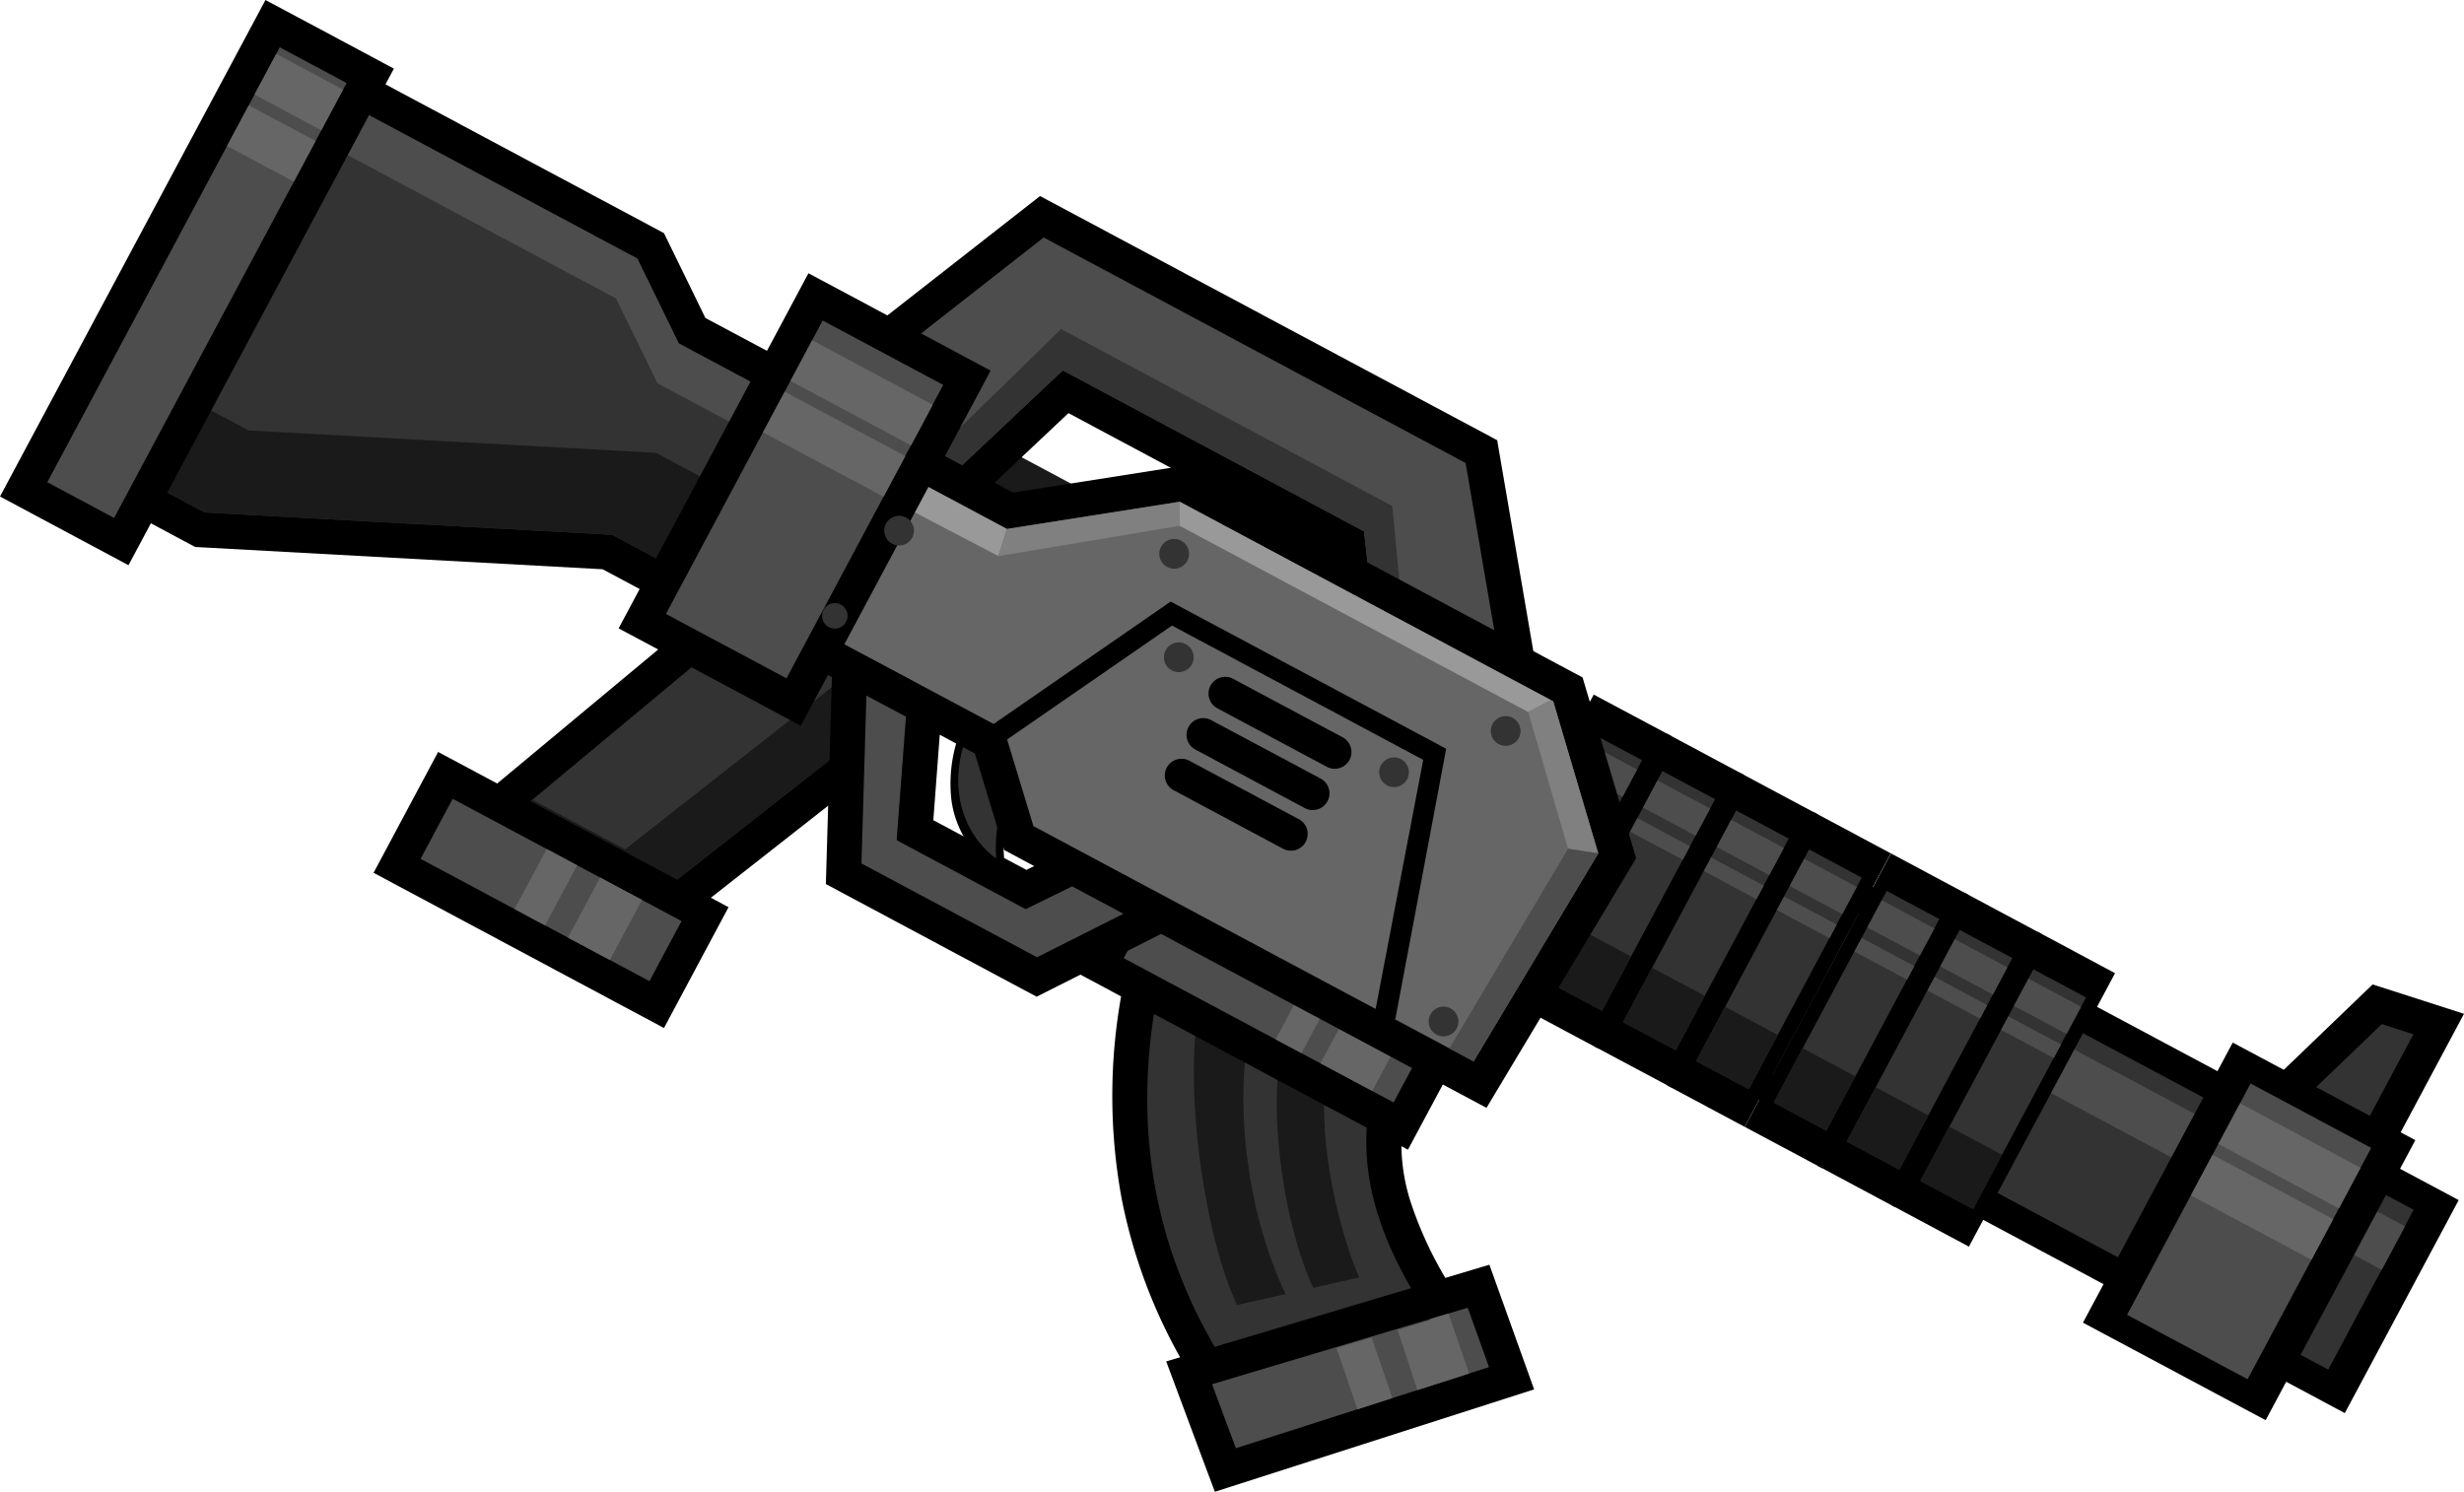 <svg id="Group_1092" data-name="Group 1092" xmlns="http://www.w3.org/2000/svg" xmlns:xlink="http://www.w3.org/1999/xlink" width="342.668" height="207.488" viewBox="0 0 342.668 207.488">
  <defs>
    <clipPath id="clip-path">
      <rect id="Rectangle_1405" data-name="Rectangle 1405" width="342.668" height="207.488" fill="none"/>
    </clipPath>
  </defs>
  <rect id="Rectangle_1369" data-name="Rectangle 1369" width="14.664" height="41.232" transform="translate(120.069 68.466) rotate(-61.888)" fill="#1a1a1a"/>
  <g id="Group_1091" data-name="Group 1091" transform="translate(0 0)">
    <g id="Group_1090" data-name="Group 1090" clip-path="url(#clip-path)">
      <path id="Path_7702" data-name="Path 7702" d="M54.171,48.744a26.932,26.932,0,0,1-.459-13.906l.87-3.637L21.817,13.683l-5.7-3.032-1.353,6.307a79.056,79.056,0,0,0-.7,31.46,74.123,74.123,0,0,0,11.707,28l2.006,2.96,37.042-11.03-3.649-5.485a52.8,52.8,0,0,1-7-14.123M31.929,67.978a63.308,63.308,0,0,1-8.3-21.348,66.608,66.608,0,0,1-.459-21.191L43.54,36.324a37.08,37.08,0,0,0,1.3,15.126A54.089,54.089,0,0,0,49.653,62.7Z" transform="translate(141.875 118.029)" fill-rule="evenodd"/>
      <path id="Path_7703" data-name="Path 7703" d="M44.5,26.988,15.057,11.258c-4.47,20.865-.773,39.349,10.293,55.72l27.292-8.131c-6.717-10.1-10.825-20.539-8.143-31.859" transform="translate(146.339 124.756)" fill="#333" fill-rule="evenodd"/>
      <path id="Path_7704" data-name="Path 7704" d="M13.424,28.007l5.135,13.785,1.631,4.349L64.589,31.9,58.367,14.56Z" transform="translate(148.761 161.347)" fill-rule="evenodd"/>
      <path id="Path_7705" data-name="Path 7705" d="M13.952,25.688l3.31,8.9L52.468,23.307l-2.96-8.252Z" transform="translate(154.608 166.841)" fill="#4d4d4d" fill-rule="evenodd"/>
      <path id="Path_7706" data-name="Path 7706" d="M21.864,15.426l-6.4-3.419c-2.114,10.233.435,25.794,4.3,34.058l6.391-1.438c-3.177-7.333-6.174-21.227-4.289-29.2" transform="translate(162.863 133.056)" fill="#1a1a1a" fill-rule="evenodd"/>
      <path id="Path_7707" data-name="Path 7707" d="M21.582,15.2l-.785-.423-2.646-1.414L14.66,11.5c-2.5,11.212.411,32.717,5.1,42.539l6.754-1.522C21.425,42,19.214,26.7,21.582,15.2" transform="translate(152.283 127.471)" fill="#1a1a1a" fill-rule="evenodd"/>
      <path id="Path_7708" data-name="Path 7708" d="M20.606,15.883l.1.145-4.615,1.377,2.743,8.372,7.2-2.308-2.875-8.348Z" transform="translate(178.279 167.575)" fill="#666" fill-rule="evenodd"/>
      <path id="Path_7709" data-name="Path 7709" d="M15.385,16.849l2.9,8.517,4.869-1.559L20.266,15.4Z" transform="translate(170.493 170.649)" fill="#666" fill-rule="evenodd"/>
      <path id="Path_7710" data-name="Path 7710" d="M21.815,9.736,12.391,27.375l46.1,24.646L67.93,34.382,26.1,12.019ZM54.507,38.865,25.536,23.376l.266-.5L54.773,38.369Z" transform="translate(137.311 107.89)" fill-rule="evenodd"/>
      <rect id="Rectangle_1370" data-name="Rectangle 1370" width="10.286" height="42.565" transform="translate(156.273 133.27) rotate(-61.871)" fill="#4d4d4d"/>
      <path id="Path_7711" data-name="Path 7711" d="M44.561,16.248,4.813,49.339l29.322,15.67L68.652,37.922,76.444,9.929,53.767,6.208Zm19.6,1.522L60.134,32.219,33.1,53.435l-10.97-5.872c12.818-10.668,24.236-18.9,35.242-30.9Z" transform="translate(53.335 68.794)" fill-rule="evenodd"/>
      <path id="Path_7712" data-name="Path 7712" d="M39.973,15,5.529,43.67l20.14,10.765L56.453,30.284,62.361,9.057,47.633,6.64Z" transform="translate(61.271 73.586)" fill="#333" fill-rule="evenodd"/>
      <path id="Path_7713" data-name="Path 7713" d="M57.516,14.767,56.779,17.4l-.326,1.172L25.669,42.723l-12.915-6.9L5.529,41.841,25.681,52.606,56.453,28.467l3.455-12.42L62.36,7.24,59.727,6.8Z" transform="translate(61.27 75.409)" fill="#1a1a1a" fill-rule="evenodd"/>
      <path id="Path_7714" data-name="Path 7714" d="M25.506,14.414l-2.718-.967L22.872,13l-2.827-1.51L15.2,20.564l7.2,3.842,4.845-9.061L25.6,14.451Z" transform="translate(168.441 127.333)" fill="#666" fill-rule="evenodd"/>
      <rect id="Rectangle_1371" data-name="Rectangle 1371" width="10.28" height="4.084" transform="translate(177.397 144.56) rotate(-61.917)" fill="#666"/>
      <path id="Path_7715" data-name="Path 7715" d="M55.428,35.7,37.391,44.545,24.451,37.634l1.691-22.472L10.666,6.9,9.507,46.514l29.31,15.67L66.737,48.1l-9.013-4.808Z" transform="translate(105.347 76.447)" fill-rule="evenodd"/>
      <path id="Path_7716" data-name="Path 7716" d="M47.876,35.262,32.75,42.681,14.809,33.088,16.5,10.628,10.762,7.56,9.916,36.326,34.333,49.374l17.313-8.723L49.1,39.286Z" transform="translate(109.889 83.772)" fill="#4d4d4d" fill-rule="evenodd"/>
      <path id="Path_7717" data-name="Path 7717" d="M14.326,8.086,13.662,9.33a20.186,20.186,0,0,0-2.573,12.263,14.071,14.071,0,0,0,5.461,9.436l2.018,1.51-.169-3.19a18.15,18.15,0,0,1,1.027-7.587,14.067,14.067,0,0,1,4.6-6.017l1.9-1.474L15.2,8.545ZM17.48,21.279a19.88,19.88,0,0,0-1.244,5.666,12.28,12.28,0,0,1-2.972-6.536,16.153,16.153,0,0,1,1.5-8.868l6.778,3.612a17.339,17.339,0,0,0-4.059,6.125" transform="translate(121.216 89.605)" fill-rule="evenodd"/>
      <path id="Path_7718" data-name="Path 7718" d="M16.3,28.258c-.314-5.932,1.256-11.175,6.367-15.15L13.517,8.227C8.938,16.8,11.161,24.428,16.3,28.258" transform="translate(122.231 91.168)" fill="#333" fill-rule="evenodd"/>
      <path id="Path_7719" data-name="Path 7719" d="M31.854,7.956,16.027,37.58l132.462,70.8,15.839-29.624L36.167,10.264ZM151.8,81.544l-7.938,14.836L28.6,34.777l7.925-14.836Z" transform="translate(177.603 88.165)" fill-rule="evenodd"/>
      <rect id="Rectangle_1372" data-name="Rectangle 1372" width="25.206" height="140.444" transform="matrix(0.471, -0.882, 0.882, 0.471, 199.918, 124.346)" fill="#333"/>
      <rect id="Rectangle_1373" data-name="Rectangle 1373" width="6.864" height="140.449" transform="translate(207.362 110.422) rotate(-61.881)" fill="#4d4d4d"/>
      <path id="Path_7720" data-name="Path 7720" d="M37,8,16.662,46.029l10.777,5.763L47.76,13.747,38.711,8.914ZM28.586,41.341l-3.878-2.066L35.835,18.434l3.89,2.078Z" transform="translate(184.64 88.608)" fill-rule="evenodd"/>
      <rect id="Rectangle_1374" data-name="Rectangle 1374" width="33.371" height="8.302" transform="matrix(0.471, -0.882, 0.882, 0.471, 205.322, 131.256)" fill="#333"/>
      <rect id="Rectangle_1375" data-name="Rectangle 1375" width="8.562" height="8.302" transform="matrix(0.471, -0.882, 0.882, 0.471, 205.323, 131.253)" fill="#1a1a1a"/>
      <rect id="Rectangle_1376" data-name="Rectangle 1376" width="4.286" height="8.302" transform="matrix(0.471, -0.882, 0.882, 0.471, 218.339, 106.904)" fill="#4d4d4d"/>
      <path id="Path_7721" data-name="Path 7721" d="M17.924,10.854l7.321,3.914,1.015-1.885L18.939,8.97Z" transform="translate(198.626 99.397)" fill="#4d4d4d" fill-rule="evenodd"/>
      <path id="Path_7722" data-name="Path 7722" d="M37.835,8.445,17.5,46.478,28.279,52.24,48.6,14.2,39.551,9.363ZM29.426,41.79l-3.878-2.066L36.675,18.883l3.89,2.078Z" transform="translate(193.949 93.583)" fill-rule="evenodd"/>
      <rect id="Rectangle_1377" data-name="Rectangle 1377" width="33.371" height="8.302" transform="matrix(0.471, -0.882, 0.882, 0.471, 215.473, 136.681)" fill="#333"/>
      <rect id="Rectangle_1378" data-name="Rectangle 1378" width="8.564" height="8.307" transform="matrix(0.471, -0.882, 0.882, 0.471, 215.474, 136.678)" fill="#1a1a1a"/>
      <rect id="Rectangle_1379" data-name="Rectangle 1379" width="4.286" height="8.302" transform="matrix(0.471, -0.882, 0.882, 0.471, 228.49, 112.328)" fill="#4d4d4d"/>
      <path id="Path_7723" data-name="Path 7723" d="M18.764,11.3l7.321,3.914L27.1,13.333,19.779,9.419Z" transform="translate(207.936 104.372)" fill="#4d4d4d" fill-rule="evenodd"/>
      <path id="Path_7724" data-name="Path 7724" d="M38.672,8.9,18.351,46.919l10.765,5.739L49.437,14.65,40.388,9.817ZM30.263,42.256l-3.89-2.078L37.512,19.337l3.89,2.078Z" transform="translate(203.357 98.614)" fill-rule="evenodd"/>
      <rect id="Rectangle_1380" data-name="Rectangle 1380" width="33.371" height="8.302" transform="matrix(0.471, -0.882, 0.882, 0.471, 225.723, 142.161)" fill="#333"/>
      <rect id="Rectangle_1381" data-name="Rectangle 1381" width="8.564" height="8.307" transform="matrix(0.471, -0.882, 0.882, 0.471, 225.724, 142.158)" fill="#1a1a1a"/>
      <rect id="Rectangle_1382" data-name="Rectangle 1382" width="4.286" height="8.302" transform="matrix(0.471, -0.882, 0.882, 0.471, 238.74, 117.805)" fill="#4d4d4d"/>
      <path id="Path_7725" data-name="Path 7725" d="M19.613,11.757l7.321,3.914,1.015-1.885L20.628,9.872Z" transform="translate(217.338 109.394)" fill="#4d4d4d" fill-rule="evenodd"/>
      <path id="Path_7726" data-name="Path 7726" d="M39.524,9.348,19.191,47.381l10.777,5.763L50.289,15.1,41.24,10.266ZM31.115,42.693l-3.878-2.066L38.364,19.8l3.89,2.066Z" transform="translate(212.665 103.59)" fill-rule="evenodd"/>
      <rect id="Rectangle_1383" data-name="Rectangle 1383" width="33.371" height="8.302" transform="matrix(0.471, -0.882, 0.882, 0.471, 235.874, 147.585)" fill="#333"/>
      <rect id="Rectangle_1384" data-name="Rectangle 1384" width="8.564" height="8.307" transform="matrix(0.471, -0.882, 0.882, 0.471, 235.875, 147.582)" fill="#1a1a1a"/>
      <rect id="Rectangle_1385" data-name="Rectangle 1385" width="4.286" height="8.302" transform="matrix(0.471, -0.882, 0.882, 0.471, 248.891, 123.229)" fill="#4d4d4d"/>
      <rect id="Rectangle_1386" data-name="Rectangle 1386" width="2.151" height="8.302" transform="matrix(0.471, -0.882, 0.882, 0.471, 247.101, 126.579)" fill="#4d4d4d"/>
      <path id="Path_7727" data-name="Path 7727" d="M40.417,9.825,20.084,47.858l10.765,5.751L51.17,15.576l-9.037-4.833ZM32.008,43.17l-3.89-2.078L39.257,20.263l3.878,2.078Z" transform="translate(222.561 108.876)" fill-rule="evenodd"/>
      <rect id="Rectangle_1387" data-name="Rectangle 1387" width="33.371" height="8.302" transform="matrix(0.471, -0.882, 0.882, 0.471, 246.664, 153.349)" fill="#333"/>
      <rect id="Rectangle_1388" data-name="Rectangle 1388" width="8.562" height="8.302" transform="matrix(0.471, -0.882, 0.882, 0.471, 246.665, 153.35)" fill="#1a1a1a"/>
      <rect id="Rectangle_1389" data-name="Rectangle 1389" width="4.286" height="8.302" transform="matrix(0.471, -0.882, 0.882, 0.471, 259.678, 128.996)" fill="#4d4d4d"/>
      <path id="Path_7728" data-name="Path 7728" d="M21.346,12.683,28.667,16.6l1.015-1.885L22.361,10.8Z" transform="translate(236.546 119.66)" fill="#4d4d4d" fill-rule="evenodd"/>
      <path id="Path_7729" data-name="Path 7729" d="M41.246,10.274,20.925,48.307l10.753,5.751L52,16.025l-9.037-4.833ZM32.837,43.619l-3.89-2.078L40.086,20.712l3.878,2.078Z" transform="translate(231.88 113.851)" fill-rule="evenodd"/>
      <rect id="Rectangle_1390" data-name="Rectangle 1390" width="33.371" height="8.302" transform="matrix(0.471, -0.882, 0.882, 0.471, 256.815, 158.774)" fill="#333"/>
      <rect id="Rectangle_1391" data-name="Rectangle 1391" width="8.562" height="8.302" transform="matrix(0.471, -0.882, 0.882, 0.471, 256.816, 158.775)" fill="#1a1a1a"/>
      <rect id="Rectangle_1392" data-name="Rectangle 1392" width="4.286" height="8.302" transform="matrix(0.471, -0.882, 0.882, 0.471, 269.829, 134.42)" fill="#4d4d4d"/>
      <path id="Path_7730" data-name="Path 7730" d="M22.186,13.132l7.321,3.914,1.015-1.885L23.2,11.247Z" transform="translate(245.856 124.636)" fill="#4d4d4d" fill-rule="evenodd"/>
      <path id="Path_7731" data-name="Path 7731" d="M42.094,10.727,21.773,48.76l10.765,5.763L52.859,16.49l-9.037-4.845ZM33.685,44.072l-3.878-2.078L40.946,21.165l3.878,2.078Z" transform="translate(241.278 118.871)" fill-rule="evenodd"/>
      <rect id="Rectangle_1393" data-name="Rectangle 1393" width="33.371" height="8.302" transform="matrix(0.471, -0.882, 0.882, 0.471, 267.065, 164.253)" fill="#333"/>
      <rect id="Rectangle_1394" data-name="Rectangle 1394" width="8.562" height="8.302" transform="matrix(0.471, -0.882, 0.882, 0.471, 267.066, 164.254)" fill="#1a1a1a"/>
      <rect id="Rectangle_1395" data-name="Rectangle 1395" width="4.286" height="8.302" transform="matrix(0.471, -0.882, 0.882, 0.471, 280.079, 139.901)" fill="#4d4d4d"/>
      <path id="Path_7732" data-name="Path 7732" d="M23.035,13.585,30.356,17.5l1.015-1.885L24.049,11.7Z" transform="translate(255.258 129.661)" fill="#4d4d4d" fill-rule="evenodd"/>
      <path id="Path_7733" data-name="Path 7733" d="M47.643,2.257,14.371,28.281,8.753,32.69,34.97,48.106,51.594,32.449,88.141,51.984l2.247,20.381,29.745,15.9-8.916-52.047ZM99.5,66.216,97.262,45.835,50,20.573,33.593,36.025l-7.611-4.482L48.646,13.807l53.775,28.73,4.748,27.787Z" transform="translate(96.996 25.011)" fill-rule="evenodd"/>
      <path id="Path_7734" data-name="Path 7734" d="M40.238,2.734,9.466,26.825,26.381,36.78,42.9,21.219l41.9,22.4L87.042,64l18.714,10L98.918,34.1Z" transform="translate(104.903 30.297)" fill="#4d4d4d" fill-rule="evenodd"/>
      <path id="Path_7735" data-name="Path 7735" d="M30.321,3.788,10.58,23.07l3.455,2.03L30.551,9.539l41.911,22.4L74.7,52.319l4.168,2.223L76.388,28.41Z" transform="translate(117.245 41.976)" fill="#333" fill-rule="evenodd"/>
      <path id="Path_7736" data-name="Path 7736" d="M122.35,40.235,67.186,10.744,43.144,14.525,25.094,4.872,8.82,35.317l29.02,15.5,4.071,13.423L108.988,100.1,129.8,65.376l-6.874-23.2ZM105.4,87.159,50.03,57.572,45.971,44.149,21.965,31.318l7.116-13.29,12.347,6.609L65.47,20.856l48.7,26.024,5.086,17.156Z" transform="translate(97.739 53.989)" fill-rule="evenodd"/>
      <path id="Path_7737" data-name="Path 7737" d="M60.3,9.755,36.258,13.536,21.047,5.418,9.365,27.285l26.507,14.16,4.071,13.423,61.229,32.717L118.5,58.661l-6.27-21.155Z" transform="translate(103.773 60.036)" fill="#666" fill-rule="evenodd"/>
      <path id="Path_7738" data-name="Path 7738" d="M10.174,8.993,26.1,17.317l1.184-3.769-15.2-8.131Z" transform="translate(112.744 60.027)" fill="#999" fill-rule="evenodd"/>
      <path id="Path_7739" data-name="Path 7739" d="M80.947,25.867,33.648.592,1.028,61.64l14.715,7.877,56.674,3.1,9.436,5.038,4.277,2.3,17.712-33.14L86.71,37.67Zm1.2,40.932L76.03,63.525l-.954-.507L18.4,59.912l-4.229-2.259L37.647,13.737l35.906,19.2,5.763,11.8,11.369,6.077Z" transform="translate(11.392 6.56)" fill-rule="evenodd"/>
      <path id="Path_7740" data-name="Path 7740" d="M71.222,23.367,29.613,1.137,1.572,53.619l9.472,5.062,56.674,3.1,10.39,5.557L91.229,42.782,76.984,35.17Z" transform="translate(17.417 12.599)" fill="#333" fill-rule="evenodd"/>
      <path id="Path_7741" data-name="Path 7741" d="M48.216,23.378,6.608,1.136,4.276,5.522,3.648,6.694l41.6,22.23,5.775,11.8,14.244,7.611.423-.8,2.537-4.748L53.979,35.17Z" transform="translate(40.422 12.591)" fill="#4d4d4d" fill-rule="evenodd"/>
      <path id="Path_7742" data-name="Path 7742" d="M17.133,9.6,7.661,4.536l-6.089,11.4L11.032,21,67.706,24.12l10.4,5.557L84.2,18.261l-10.39-5.545Z" transform="translate(17.419 50.268)" fill="#1a1a1a" fill-rule="evenodd"/>
      <path id="Path_7743" data-name="Path 7743" d="M33.519,3.146,7.121,52.535,32.456,66.079l26.4-49.389L37.8,5.429Zm-5.05,49.776-8.191-4.386L37.506,16.291l8.2,4.386Z" transform="translate(78.911 34.862)" fill-rule="evenodd"/>
      <rect id="Rectangle_1396" data-name="Rectangle 1396" width="46.275" height="19.01" transform="matrix(0.471, -0.882, 0.882, 0.471, 92.612, 85.395)" fill="#4d4d4d"/>
      <path id="Path_7744" data-name="Path 7744" d="M36.921,0,0,69.058l17.869,9.556L54.778,9.544,41.2,2.283ZM13.87,65.458l-.713-.387L40.908,13.145l.713.387Z" transform="translate(0 0)" fill-rule="evenodd"/>
      <rect id="Rectangle_1397" data-name="Rectangle 1397" width="68.592" height="10.54" transform="translate(6.576 67.072) rotate(-61.877)" fill="#4d4d4d"/>
      <path id="Path_7745" data-name="Path 7745" d="M37.109,7.336l-.773-.411-.713.5L11.412,24.166,13.031,26.5l23.5-16.238,34.94,18.678-6.705,35.1,2.815,1,6.886-36.595.193-1.039-.918-.5Z" transform="translate(126.458 76.746)" fill-rule="evenodd"/>
      <path id="Path_7746" data-name="Path 7746" d="M11.443,5.186,9.1,9.572l16.769,8.964,3.02-5.654L12.119,3.918Z" transform="translate(100.832 43.413)" fill="#666" fill-rule="evenodd"/>
      <rect id="Rectangle_1398" data-name="Rectangle 1398" width="6.41" height="19.015" transform="matrix(0.471, -0.882, 0.882, 0.471, 106.11, 60.136)" fill="#666"/>
      <path id="Path_7747" data-name="Path 7747" d="M2.93,6.275,12.22,11.24l2.344-4.386.677-1.269L5.95.62Z" transform="translate(32.464 6.876)" fill="#666" fill-rule="evenodd"/>
      <rect id="Rectangle_1399" data-name="Rectangle 1399" width="6.41" height="10.534" transform="matrix(0.471, -0.882, 0.882, 0.471, 31.576, 20.301)" fill="#666"/>
      <path id="Path_7748" data-name="Path 7748" d="M13.579,9.123l48.471,25.9L65.2,33.359,13.591,5.777Z" transform="translate(150.477 64.013)" fill="#999" fill-rule="evenodd"/>
      <path id="Path_7749" data-name="Path 7749" d="M20.745,8.06,17.591,9.727l5.533,19,4.2.652L21.071,8.229Z" transform="translate(194.938 89.314)" fill="gray" fill-rule="evenodd"/>
      <path id="Path_7750" data-name="Path 7750" d="M16.685,37.546l3.371,1.8L37.38,10.423l-4.2-.652Z" transform="translate(184.889 108.276)" fill="#4d4d4d" fill-rule="evenodd"/>
      <path id="Path_7751" data-name="Path 7751" d="M11.492,13.339,36.706,9.123l.012-3.347L12.676,9.57Z" transform="translate(127.351 64.01)" fill="gray" fill-rule="evenodd"/>
      <path id="Path_7752" data-name="Path 7752" d="M16.117,9.812a2.062,2.062,0,1,0,2.791-.846,2.067,2.067,0,0,0-2.791.846" transform="translate(175.93 96.626)" fill="#333" fill-rule="evenodd"/>
      <path id="Path_7753" data-name="Path 7753" d="M13.639,8.488a2.067,2.067,0,1,0,2.8-.846,2.067,2.067,0,0,0-2.8.846" transform="translate(148.47 81.954)" fill="#333" fill-rule="evenodd"/>
      <path id="Path_7754" data-name="Path 7754" d="M17.327,8.065a2.324,2.324,0,0,0-2.2,4.1L30.351,20.3a2.324,2.324,0,1,0,2.2-4.1Z" transform="translate(154.17 86.352)" fill-rule="evenodd"/>
      <path id="Path_7755" data-name="Path 7755" d="M17.072,8.54a2.321,2.321,0,1,0-2.187,4.1l15.223,8.143A2.327,2.327,0,0,0,32.3,16.671Z" transform="translate(151.356 91.616)" fill-rule="evenodd"/>
      <path id="Path_7756" data-name="Path 7756" d="M16.822,9.008a2.321,2.321,0,1,0-2.187,4.1l15.223,8.143A2.34,2.34,0,0,0,33,20.292V20.28a2.33,2.33,0,0,0-.954-3.141Z" transform="translate(148.586 96.802)" fill-rule="evenodd"/>
      <path id="Path_7757" data-name="Path 7757" d="M17.407,9.336A2.067,2.067,0,1,0,20.2,8.49a2.074,2.074,0,0,0-2.791.846" transform="translate(190.165 91.351)" fill="#333" fill-rule="evenodd"/>
      <path id="Path_7758" data-name="Path 7758" d="M13.586,7.3a2.067,2.067,0,1,0,2.8-.846,2.067,2.067,0,0,0-2.8.846" transform="translate(147.883 68.756)" fill="#333" fill-rule="evenodd"/>
      <path id="Path_7759" data-name="Path 7759" d="M9.671,7.876a1.776,1.776,0,1,0,2.4-.725,1.782,1.782,0,0,0-2.4.725" transform="translate(104.862 76.936)" fill="#333" fill-rule="evenodd"/>
      <path id="Path_7760" data-name="Path 7760" d="M10.42,7.03a2.067,2.067,0,1,0,2.791-.846,2.067,2.067,0,0,0-2.791.846" transform="translate(112.799 65.797)" fill="#333" fill-rule="evenodd"/>
      <path id="Path_7761" data-name="Path 7761" d="M16.692,12.681a2.067,2.067,0,1,0,2.791-.846,2.057,2.057,0,0,0-2.791.846" transform="translate(182.242 128.419)" fill="#333" fill-rule="evenodd"/>
      <path id="Path_7762" data-name="Path 7762" d="M44.7,11.333,25.742,29.552,44.493,39.58,57.408,15.417l-9.943-3.2Z" transform="translate(285.26 125.592)" fill-rule="evenodd"/>
      <path id="Path_7763" data-name="Path 7763" d="M26.42,23.364l8.566,4.579L42.863,13.2l-4.4-1.414Z" transform="translate(292.771 130.653)" fill="#333" fill-rule="evenodd"/>
      <path id="Path_7764" data-name="Path 7764" d="M44.806,12,23.977,50.954,49.384,64.521,70.2,25.571,49.119,14.3ZM57.938,27.745,44.383,53.128,36.24,48.779,49.807,23.4Z" transform="translate(265.701 133.011)" fill-rule="evenodd"/>
      <rect id="Rectangle_1400" data-name="Rectangle 1400" width="36.478" height="19.015" transform="matrix(0.471, -0.882, 0.882, 0.471, 295.808, 182.876)" fill="#4d4d4d"/>
      <path id="Path_7765" data-name="Path 7765" d="M27.88,13.971l-2.344,4.386L42.3,27.321l3.008-5.654L28.556,12.7Z" transform="translate(282.975 140.76)" fill="#666" fill-rule="evenodd"/>
      <rect id="Rectangle_1401" data-name="Rectangle 1401" width="6.405" height="19.012" transform="matrix(0.471, -0.882, 0.882, 0.471, 304.689, 166.265)" fill="#666"/>
      <path id="Path_7766" data-name="Path 7766" d="M13.277,8.657,4.3,25.462l40.388,21.59,8.977-16.805L17.554,10.94Z" transform="translate(47.652 95.933)" fill-rule="evenodd"/>
      <rect id="Rectangle_1402" data-name="Rectangle 1402" width="9.472" height="36.092" transform="translate(58.488 119.456) rotate(-61.882)" fill="#4d4d4d"/>
      <rect id="Rectangle_1403" data-name="Rectangle 1403" width="9.475" height="6.602" transform="matrix(0.472, -0.882, 0.882, 0.472, 78.988, 130.412)" fill="#666"/>
      <rect id="Rectangle_1404" data-name="Rectangle 1404" width="9.475" height="4.808" transform="translate(71.558 126.442) rotate(-61.826)" fill="#666"/>
    </g>
  </g>
</svg>
